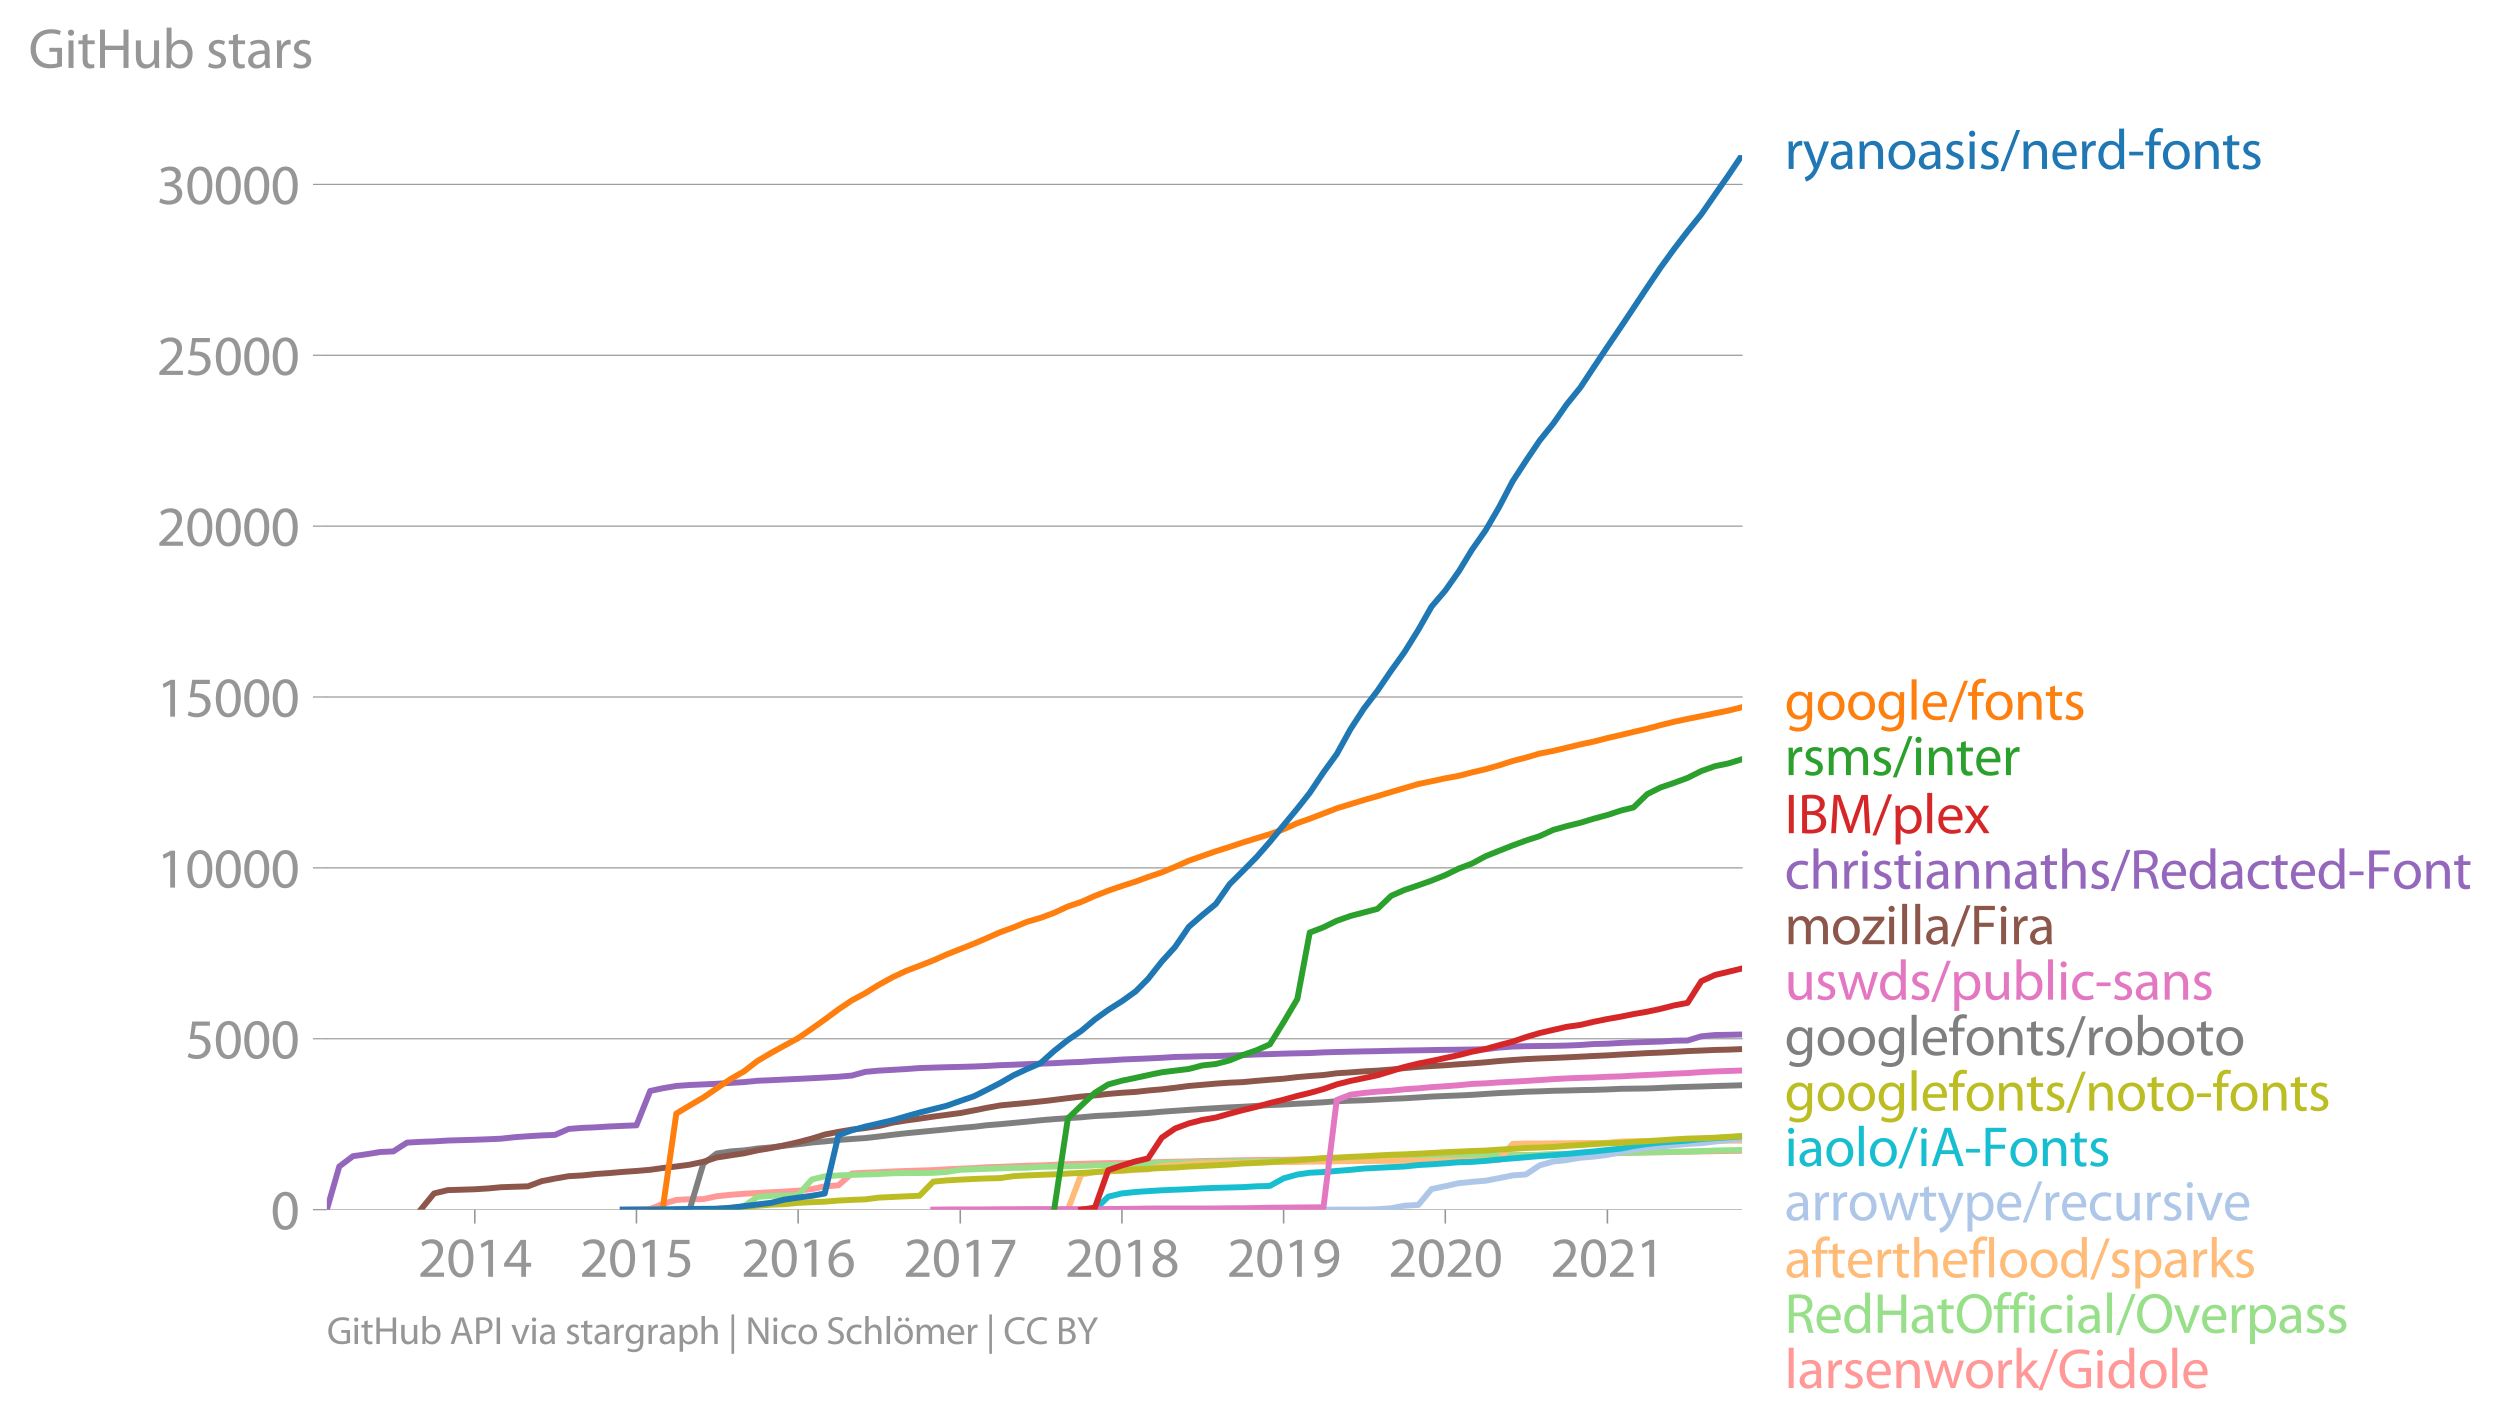 <svg height="480.303" viewBox="0 0 630.856 360.228" width="841.141" xmlns="http://www.w3.org/2000/svg" xmlns:xlink="http://www.w3.org/1999/xlink"><defs><style>*{stroke-linecap:butt;stroke-linejoin:round}</style></defs><g id="figure_1"><path d="M0 360.228h630.856V0H0z" style="fill:none" id="patch_1"/><g id="axes_1"><path d="M82.476 305.244h357.12V39.132H82.476z" style="fill:none" id="patch_2"/><g id="matplotlib.axis_1"><g id="xtick_1"><g id="line2d_1"><defs><path d="M0 0v3.5" id="mb344439ba8" style="stroke:#969696;stroke-width:.4"/></defs><use style="fill:#969696;stroke:#969696;stroke-width:.4" x="119.809" xlink:href="#mb344439ba8" y="305.244"/></g><g style="fill:#969696" transform="matrix(.14 0 0 -.14 105.446 322.184)" id="text_1"><defs><path d="M2944 0v467H1075v13l333 307c877 845 1434 1466 1434 2234 0 595-378 1209-1274 1209-480 0-890-179-1178-422l180-397c192 160 505 352 883 352 621 0 825-390 825-813-6-627-486-1164-1548-2176L288 346V0h2656z" id="MyriadPro-Regular-32" transform="scale(.016)"/><path d="M1677 4230c-845 0-1447-768-1447-2163C243 691 794-70 1606-70c922 0 1447 780 1447 2195 0 1325-499 2105-1376 2105zm-32-435c582 0 845-672 845-1696 0-1062-276-1734-852-1734-512 0-844 614-844 1696 0 1133 358 1734 851 1734z" id="MyriadPro-Regular-30" transform="scale(.016)"/><path d="M1510 0h544v4160h-480l-908-486 108-429 724 390h12V0z" id="MyriadPro-Regular-31" transform="scale(.016)"/><path d="M2560 0v1133h582v441h-582v2586h-608L96 1504v-371h1933V0h531zM666 1574v13l1017 1415c115 192 218 371 346 614h19c-13-218-19-435-19-653V1574H666z" id="MyriadPro-Regular-34" transform="scale(.016)"/></defs><use xlink:href="#MyriadPro-Regular-32"/><use x="51.3" xlink:href="#MyriadPro-Regular-30"/><use x="102.6" xlink:href="#MyriadPro-Regular-31"/><use x="153.9" xlink:href="#MyriadPro-Regular-34"/></g></g><g id="xtick_2"><use style="fill:#969696;stroke:#969696;stroke-width:.4" x="160.607" xlink:href="#mb344439ba8" y="305.244" id="line2d_2"/><g style="fill:#969696" transform="matrix(.14 0 0 -.14 146.244 322.184)" id="text_2"><defs><path d="M2771 4160H781L512 2163c154 19 339 45 576 45 832 0 1190-384 1197-922 0-556-455-902-986-902-377 0-717 128-889 230L269 186C467 58 851-70 1306-70c902 0 1548 608 1548 1420 0 525-268 884-595 1069-256 154-576 224-896 224-153 0-243-13-339-25l160 1068h1587v474z" id="MyriadPro-Regular-35" transform="scale(.016)"/></defs><use xlink:href="#MyriadPro-Regular-32"/><use x="51.3" xlink:href="#MyriadPro-Regular-30"/><use x="102.6" xlink:href="#MyriadPro-Regular-31"/><use x="153.9" xlink:href="#MyriadPro-Regular-35"/></g></g><g id="xtick_3"><use style="fill:#969696;stroke:#969696;stroke-width:.4" x="201.404" xlink:href="#mb344439ba8" y="305.244" id="line2d_3"/><g style="fill:#969696" transform="matrix(.14 0 0 -.14 187.041 322.184)" id="text_3"><defs><path d="M2662 4224c-102 0-243-6-409-32-525-64-986-275-1331-614-410-410-704-1056-704-1876C218 621 800-70 1690-70c864 0 1382 704 1382 1465 0 813-518 1344-1254 1344-461 0-807-217-1005-480h-19c96 685 563 1331 1446 1479 160 25 307 32 422 25v461zM1690 365c-589 0-903 505-916 1190 0 103 26 186 64 250 154 301 468 512 807 512 518 0 857-359 857-954s-326-998-806-998h-6z" id="MyriadPro-Regular-36" transform="scale(.016)"/></defs><use xlink:href="#MyriadPro-Regular-32"/><use x="51.3" xlink:href="#MyriadPro-Regular-30"/><use x="102.6" xlink:href="#MyriadPro-Regular-31"/><use x="153.9" xlink:href="#MyriadPro-Regular-36"/></g></g><g id="xtick_4"><use style="fill:#969696;stroke:#969696;stroke-width:.4" x="242.314" xlink:href="#mb344439ba8" y="305.244" id="line2d_4"/><g style="fill:#969696" transform="matrix(.14 0 0 -.14 227.95 322.184)" id="text_4"><defs><path d="M365 4160v-467h2035v-13L595 0h583l1811 3789v371H365z" id="MyriadPro-Regular-37" transform="scale(.016)"/></defs><use xlink:href="#MyriadPro-Regular-32"/><use x="51.3" xlink:href="#MyriadPro-Regular-30"/><use x="102.6" xlink:href="#MyriadPro-Regular-31"/><use x="153.9" xlink:href="#MyriadPro-Regular-37"/></g></g><g id="xtick_5"><use style="fill:#969696;stroke:#969696;stroke-width:.4" x="283.112" xlink:href="#mb344439ba8" y="305.244" id="line2d_5"/><g style="fill:#969696" transform="matrix(.14 0 0 -.14 268.749 322.184)" id="text_5"><defs><path d="M1062 2170c-512-218-825-589-825-1114C237 448 762-70 1632-70c794 0 1414 486 1414 1209 0 506-320 871-838 1075v20c512 243 685 620 685 972 0 519-403 1024-1210 1024-729 0-1286-448-1286-1107 0-358 198-717 659-934l6-19zm583-1831c-531 0-851 371-832 794 0 397 262 717 749 857 563-160 915-403 915-908 0-423-327-743-832-743zm6 3488c506 0 704-345 704-678 0-378-275-634-633-755-480 128-794 352-794 768 0 358 256 665 723 665z" id="MyriadPro-Regular-38" transform="scale(.016)"/></defs><use xlink:href="#MyriadPro-Regular-32"/><use x="51.3" xlink:href="#MyriadPro-Regular-30"/><use x="102.6" xlink:href="#MyriadPro-Regular-31"/><use x="153.9" xlink:href="#MyriadPro-Regular-38"/></g></g><g id="xtick_6"><use style="fill:#969696;stroke:#969696;stroke-width:.4" x="323.909" xlink:href="#mb344439ba8" y="305.244" id="line2d_6"/><g style="fill:#969696" transform="matrix(.14 0 0 -.14 309.546 322.184)" id="text_6"><defs><path d="M614-64c135-6 314 0 519 32 448 51 889 243 1209 557 410 397 717 1037 717 1952 0 1062-525 1753-1376 1753S262 3539 262 2752c0-710 480-1274 1229-1274 416 0 749 167 979 448h20c-77-492-276-857-551-1107-237-224-544-358-870-403-192-19-333-32-455-19V-64zm1024 3866c589 0 852-544 852-1255 0-89-20-153-52-205-147-249-441-435-819-435-486 0-800 365-800 883 0 589 339 1012 813 1012h6z" id="MyriadPro-Regular-39" transform="scale(.016)"/></defs><use xlink:href="#MyriadPro-Regular-32"/><use x="51.3" xlink:href="#MyriadPro-Regular-30"/><use x="102.6" xlink:href="#MyriadPro-Regular-31"/><use x="153.9" xlink:href="#MyriadPro-Regular-39"/></g></g><g id="xtick_7"><use style="fill:#969696;stroke:#969696;stroke-width:.4" x="364.707" xlink:href="#mb344439ba8" y="305.244" id="line2d_7"/><g style="fill:#969696" transform="matrix(.14 0 0 -.14 350.344 322.184)" id="text_7"><use xlink:href="#MyriadPro-Regular-32"/><use x="51.3" xlink:href="#MyriadPro-Regular-30"/><use x="102.6" xlink:href="#MyriadPro-Regular-32"/><use x="153.9" xlink:href="#MyriadPro-Regular-30"/></g></g><g id="xtick_8"><use style="fill:#969696;stroke:#969696;stroke-width:.4" x="405.617" xlink:href="#mb344439ba8" y="305.244" id="line2d_8"/><g style="fill:#969696" transform="matrix(.14 0 0 -.14 391.254 322.184)" id="text_8"><use xlink:href="#MyriadPro-Regular-32"/><use x="51.3" xlink:href="#MyriadPro-Regular-30"/><use x="102.6" xlink:href="#MyriadPro-Regular-32"/><use x="153.9" xlink:href="#MyriadPro-Regular-31"/></g></g></g><g id="matplotlib.axis_2"><g id="ytick_1"><path clip-path="url(#p6bfe2c0b1d)" d="M82.476 305.244h357.12" style="fill:none;stroke:#969696;stroke-linecap:square;stroke-width:.3" id="line2d_9"/><g id="line2d_10"><defs><path d="M0 0h-3.5" id="m1e2d014866" style="stroke:#969696;stroke-width:.3"/></defs><use style="fill:#969696;stroke:#969696;stroke-width:.3" x="82.476" xlink:href="#m1e2d014866" y="305.244"/></g><use xlink:href="#MyriadPro-Regular-30" style="fill:#969696" transform="matrix(.14 0 0 -.14 68.295 310.214)" id="text_9"/></g><g id="ytick_2"><path clip-path="url(#p6bfe2c0b1d)" d="M82.476 262.124h357.12" style="fill:none;stroke:#969696;stroke-linecap:square;stroke-width:.3" id="line2d_11"/><use style="fill:#969696;stroke:#969696;stroke-width:.3" x="82.476" xlink:href="#m1e2d014866" y="262.124" id="line2d_12"/><g style="fill:#969696" transform="matrix(.14 0 0 -.14 46.75 267.094)" id="text_10"><use xlink:href="#MyriadPro-Regular-35"/><use x="51.3" xlink:href="#MyriadPro-Regular-30"/><use x="102.6" xlink:href="#MyriadPro-Regular-30"/><use x="153.9" xlink:href="#MyriadPro-Regular-30"/></g></g><g id="ytick_3"><path clip-path="url(#p6bfe2c0b1d)" d="M82.476 219.004h357.12" style="fill:none;stroke:#969696;stroke-linecap:square;stroke-width:.3" id="line2d_13"/><use style="fill:#969696;stroke:#969696;stroke-width:.3" x="82.476" xlink:href="#m1e2d014866" y="219.004" id="line2d_14"/><g style="fill:#969696" transform="matrix(.14 0 0 -.14 39.568 223.974)" id="text_11"><use xlink:href="#MyriadPro-Regular-31"/><use x="51.3" xlink:href="#MyriadPro-Regular-30"/><use x="102.6" xlink:href="#MyriadPro-Regular-30"/><use x="153.9" xlink:href="#MyriadPro-Regular-30"/><use x="205.2" xlink:href="#MyriadPro-Regular-30"/></g></g><g id="ytick_4"><path clip-path="url(#p6bfe2c0b1d)" d="M82.476 175.883h357.12" style="fill:none;stroke:#969696;stroke-linecap:square;stroke-width:.3" id="line2d_15"/><use style="fill:#969696;stroke:#969696;stroke-width:.3" x="82.476" xlink:href="#m1e2d014866" y="175.883" id="line2d_16"/><g style="fill:#969696" transform="matrix(.14 0 0 -.14 39.568 180.853)" id="text_12"><use xlink:href="#MyriadPro-Regular-31"/><use x="51.3" xlink:href="#MyriadPro-Regular-35"/><use x="102.6" xlink:href="#MyriadPro-Regular-30"/><use x="153.9" xlink:href="#MyriadPro-Regular-30"/><use x="205.2" xlink:href="#MyriadPro-Regular-30"/></g></g><g id="ytick_5"><path clip-path="url(#p6bfe2c0b1d)" d="M82.476 132.763h357.12" style="fill:none;stroke:#969696;stroke-linecap:square;stroke-width:.3" id="line2d_17"/><use style="fill:#969696;stroke:#969696;stroke-width:.3" x="82.476" xlink:href="#m1e2d014866" y="132.763" id="line2d_18"/><g style="fill:#969696" transform="matrix(.14 0 0 -.14 39.568 137.733)" id="text_13"><use xlink:href="#MyriadPro-Regular-32"/><use x="51.3" xlink:href="#MyriadPro-Regular-30"/><use x="102.6" xlink:href="#MyriadPro-Regular-30"/><use x="153.9" xlink:href="#MyriadPro-Regular-30"/><use x="205.2" xlink:href="#MyriadPro-Regular-30"/></g></g><g id="ytick_6"><path clip-path="url(#p6bfe2c0b1d)" d="M82.476 89.643h357.12" style="fill:none;stroke:#969696;stroke-linecap:square;stroke-width:.3" id="line2d_19"/><use style="fill:#969696;stroke:#969696;stroke-width:.3" x="82.476" xlink:href="#m1e2d014866" y="89.643" id="line2d_20"/><g style="fill:#969696" transform="matrix(.14 0 0 -.14 39.568 94.613)" id="text_14"><use xlink:href="#MyriadPro-Regular-32"/><use x="51.3" xlink:href="#MyriadPro-Regular-35"/><use x="102.6" xlink:href="#MyriadPro-Regular-30"/><use x="153.9" xlink:href="#MyriadPro-Regular-30"/><use x="205.2" xlink:href="#MyriadPro-Regular-30"/></g></g><g id="ytick_7"><path clip-path="url(#p6bfe2c0b1d)" d="M82.476 46.523h357.12" style="fill:none;stroke:#969696;stroke-linecap:square;stroke-width:.3" id="line2d_21"/><use style="fill:#969696;stroke:#969696;stroke-width:.3" x="82.476" xlink:href="#m1e2d014866" y="46.523" id="line2d_22"/><g style="fill:#969696" transform="matrix(.14 0 0 -.14 39.568 51.493)" id="text_15"><defs><path d="M269 211C474 77 883-70 1350-70c999 0 1517 582 1517 1248 0 582-416 966-928 1068v13c512 186 768 551 768 979 0 506-371 992-1190 992-448 0-871-160-1088-320l147-409c179 128 499 275 832 275 518 0 730-294 730-627 0-493-519-704-928-704H896v-423h314c544 0 1068-249 1075-832 6-345-218-806-941-806-390 0-762 160-922 262L269 211z" id="MyriadPro-Regular-33" transform="scale(.016)"/></defs><use xlink:href="#MyriadPro-Regular-33"/><use x="51.3" xlink:href="#MyriadPro-Regular-30"/><use x="102.6" xlink:href="#MyriadPro-Regular-30"/><use x="153.9" xlink:href="#MyriadPro-Regular-30"/><use x="205.2" xlink:href="#MyriadPro-Regular-30"/></g></g><g style="fill:#969696" transform="matrix(.14 0 0 -.14 7.2 17.14)" id="text_16"><defs><path d="M3770 2266H2349v-448h877V531c-128-64-378-115-743-115-1005 0-1664 646-1664 1741 0 1081 685 1734 1735 1734 435 0 723-83 953-185l135 454c-186 90-576 198-1076 198-1446 0-2329-940-2336-2227 0-672 231-1248 602-1606 422-403 960-570 1613-570 582 0 1075 147 1325 237v2074z" id="MyriadPro-Regular-47" transform="scale(.016)"/><path d="M1030 0v3098H467V0h563zM749 4320c-205 0-352-154-352-352 0-192 141-346 339-346 224 0 365 154 358 346 0 198-134 352-345 352z" id="MyriadPro-Regular-69" transform="scale(.016)"/><path d="M595 3667v-569H115v-429h480V979c0-365 58-640 218-806C947 19 1158-70 1421-70c217 0 390 38 499 83l-26 422c-83-25-172-38-326-38-314 0-422 217-422 601v1671h806v429h-806v742l-551-173z" id="MyriadPro-Regular-74" transform="scale(.016)"/><path d="M486 4314V0h557v2022h2087V0h563v4314h-563V2509H1043v1805H486z" id="MyriadPro-Regular-48" transform="scale(.016)"/><path d="M3059 3098h-563V1197c0-103-19-205-51-288-103-250-365-512-743-512-512 0-691 397-691 985v1716H448V1286C448 198 1030-70 1517-70c550 0 877 326 1024 576h13l32-506h499c-19 243-26 525-26 845v2253z" id="MyriadPro-Regular-75" transform="scale(.016)"/><path d="M467 800c0-275-13-589-25-800h486l26 512h19c230-410 589-582 1037-582 691 0 1388 550 1388 1657 7 941-537 1581-1305 1581-499 0-858-224-1056-570h-13v1946H467V800zm557 998c0 90 19 167 32 231 115 429 474 691 858 691 601 0 921-531 921-1152 0-710-352-1190-941-1190-409 0-736 268-844 659-13 64-26 134-26 205v556z" id="MyriadPro-Regular-62" transform="scale(.016)"/><path d="M250 147C467 19 781-70 1120-70c736 0 1158 390 1158 934 0 461-275 730-812 934-404 154-589 269-589 525 0 231 185 423 518 423 288 0 512-103 634-180l141 410c-173 102-448 192-762 192-666 0-1069-410-1069-909 0-371 263-678 819-877 416-153 576-300 576-569 0-256-192-461-601-461-282 0-576 115-743 224L250 147z" id="MyriadPro-Regular-73" transform="scale(.016)"/><path d="M2643 1901c0 621-230 1267-1177 1267-391 0-762-109-1018-275l128-371c218 140 518 230 806 230 634 0 704-461 704-717v-64C890 1978 224 1568 224 819c0-448 320-889 947-889 442 0 775 217 947 460h20l44-390h512c-38 211-51 474-51 742v1159zm-544-858c0-57-13-121-32-179-89-262-345-518-749-518-288 0-531 172-531 537 0 602 698 711 1312 698v-538z" id="MyriadPro-Regular-61" transform="scale(.016)"/><path d="M467 0h557v1651c0 96 13 186 26 263 76 422 358 723 755 723 77 0 134-7 192-19v531c-51 13-96 19-160 19-378 0-717-262-858-678h-25l-20 608H442c19-288 25-602 25-967V0z" id="MyriadPro-Regular-72" transform="scale(.016)"/></defs><use xlink:href="#MyriadPro-Regular-47"/><use x="64.6" xlink:href="#MyriadPro-Regular-69"/><use x="88" xlink:href="#MyriadPro-Regular-74"/><use x="121.1" xlink:href="#MyriadPro-Regular-48"/><use x="186.3" xlink:href="#MyriadPro-Regular-75"/><use x="241.4" xlink:href="#MyriadPro-Regular-62"/><use x="298.3" xlink:href="#MyriadPro-Regular-20"/><use x="319.5" xlink:href="#MyriadPro-Regular-73"/><use x="359.1" xlink:href="#MyriadPro-Regular-74"/><use x="392.2" xlink:href="#MyriadPro-Regular-61"/><use x="440.4" xlink:href="#MyriadPro-Regular-72"/><use x="473.1" xlink:href="#MyriadPro-Regular-73"/></g></g><path clip-path="url(#p6bfe2c0b1d)" d="m157.142 305.244 3.465-.052 3.465-.095 3.13-1.259 3.464-1.052 3.354-.172 3.465-.026 3.353-.725 3.465-.362 3.465-.267 3.353-.199 3.465-.18 3.353-.165 3.465-.232 3.465-.406 3.242-.681 3.465-.267 3.353-2.976 3.465-.207 3.353-.12 3.465-.19 3.465-.12 3.354-.113 3.465-.103 3.353-.207 3.465-.164 3.465-.147 3.13-.207 3.465-.112 3.353-.138 3.465-.138 3.353-.086 3.465-.138 3.465-.173 3.353-.095 3.465-.094 3.354-.07 3.465-.025 3.465-.06 3.13-.061 3.464-.13 3.354-.086 3.465-.06 3.353-.112 3.465-.052 3.465-.077 3.353-.07 3.465-.034 3.353-.043 3.465-.026 3.466-.078 3.13-.068 3.464-.078 3.353-.052 3.465-.086 3.354-.035 3.465-.008 3.465-.078 3.353-.06 3.465-.173 3.353-.112 3.465-.017 3.465-.035 3.242-.025 3.465-.044 3.353-.12 3.465-.104 3.353-.043 3.465-.052 3.465-.138 3.353-.034 3.466-.043 3.353-.052 3.465-.086 3.465-.07 3.13-.085 3.464-.095 3.354-.026 3.465-.086 3.353-.06 3.465-.07 3.465-.069 3.353-.043 3.465-.052" style="fill:none;stroke:#ff9896;stroke-linecap:square;stroke-width:1.5" id="line2d_23"/><path clip-path="url(#p6bfe2c0b1d)" d="m167.201 305.244 3.465-.043 3.354-.009h3.465l3.353-.008h3.465l3.465-.863 3.353-2.285 3.465-.276 3.353-.086 3.465-.13 3.465-3.915 3.242-.785 3.465-.233 3.353-.13 3.465-.111 3.353-.104 3.465-.198 3.465-.052 3.354-.017 3.465-.035 3.353-.232 3.465-.535 3.465-.13 3.13-.12 3.465-.112 3.353-.13 3.465-.034 3.353-.224 3.465-.07 3.465-.068 3.353-.078 3.465-.147 3.354-.112 3.465-.095 3.465-.086 3.13-.069 3.464-.31 3.354-.043 3.465-.06 3.353-.087 3.465-.078 3.465-.051 3.353-.07 3.465-.034 3.353-.069 3.465-.034 3.466-.06 3.13-.061 3.464-.095 3.353-.095 3.465-.138 3.354-.06 3.465-.078 3.465-.095 3.353-.06 3.465-.103 3.353-.06 3.465-.087 3.465-.095 3.242-.095 3.465-.077 3.353-.026 3.465-.052 3.353-.035 3.465-.077 3.465-.198 3.353-.035 3.466-.069 3.353-.095 3.465-.034 3.465-.078 3.13-.086 3.464-.052 3.354-.086 3.465-.086 3.353-.035 3.465-.12 3.465-.139 3.353-.077 3.465-.07" style="fill:none;stroke:#98df8a;stroke-linecap:square;stroke-width:1.5" id="line2d_24"/><path clip-path="url(#p6bfe2c0b1d)" d="m269.475 305.244 3.353-8.891 3.465-.587 3.354-.198 3.465-.078 3.465-.276 3.13-.13 3.464-.853 3.354-.181 3.465-.31 3.353-.156 3.465-.034 3.465-.07 3.353-.068 3.465-.155 3.353-.01 3.465-.034 3.466-.008 3.13-.078 3.464-.017 3.353-.07 3.465-.042 3.354-.017 3.465-.026 3.465-.018 3.353-.043 3.465-.008 3.353-.035 3.465-.052h3.465l3.242-.008 3.465-.017 3.353-.018 3.465-4.105 3.353-.095h3.465l3.465-.043 3.353-.034 3.466-.043 3.353-.026 3.465-.026 3.465-.328 3.13-.051 3.464-.06h3.354l3.465-.018 3.353-.017 3.465-.009 3.465-.026 3.353-.026 3.465-.008" style="fill:none;stroke:#ffbb78;stroke-linecap:square;stroke-width:1.5" id="line2d_25"/><g style="fill:#1f77b4" transform="matrix(.14 0 0 -.14 450.31 42.632)" id="text_17"><defs><path d="M58 3098 1203 243c26-70 39-115 39-147s-20-77-45-134c-128-288-320-506-474-628-166-140-352-230-493-275l141-473c141 25 416 121 691 364 384 333 660 877 1063 1940l845 2208h-596l-614-1818c-77-224-141-461-198-646h-13c-51 185-128 428-199 633L672 3098H58z" id="MyriadPro-Regular-79" transform="scale(.016)"/><path d="M467 0h563v1862c0 96 13 192 39 263 96 313 384 576 755 576 531 0 717-416 717-915V0h563v1850c0 1062-666 1318-1094 1318-512 0-871-288-1024-582h-13l-32 512H442c19-256 25-519 25-839V0z" id="MyriadPro-Regular-6e" transform="scale(.016)"/><path d="M1779 3168c-857 0-1536-608-1536-1645C243 544 890-70 1728-70c749 0 1542 499 1542 1644 0 948-601 1594-1491 1594zm-13-422c666 0 928-666 928-1191 0-697-403-1203-940-1203-551 0-941 512-941 1190 0 589 288 1204 953 1204z" id="MyriadPro-Regular-6f" transform="scale(.016)"/><path d="m422-256 1792 4640h-435L-6-256h428z" id="MyriadPro-Regular-2f" transform="scale(.016)"/><path d="M2957 1446c6 58 19 148 19 263 0 569-269 1459-1280 1459-902 0-1453-736-1453-1670C243 563 813-70 1766-70c493 0 832 108 1031 198l-96 403c-211-89-455-160-858-160-563 0-1049 314-1062 1075h2176zM787 1850c45 390 295 915 864 915 634 0 787-557 781-915H787z" id="MyriadPro-Regular-65" transform="scale(.016)"/><path d="M2579 4544V2694h-13c-140 250-460 474-934 474-755 0-1395-634-1389-1664C243 563 819-70 1568-70c506 0 883 262 1056 608h13l25-538h506c-19 211-26 525-26 800v3744h-563zm0-3245c0-89-6-166-25-243-103-422-448-672-826-672-608 0-915 518-915 1146 0 684 345 1196 928 1196 422 0 729-294 813-652 19-71 25-167 25-237v-538z" id="MyriadPro-Regular-64" transform="scale(.016)"/><path d="M192 1939v-416h1581v416H192z" id="MyriadPro-Regular-2d" transform="scale(.016)"/><path d="M1082 0v2669h748v429h-748v166c0 474 121 896 601 896 160 0 275-32 359-70l76 435c-108 45-281 89-480 89-262 0-544-83-755-288-262-249-358-646-358-1081v-147H90v-429h435V0h557z" id="MyriadPro-Regular-66" transform="scale(.016)"/></defs><use xlink:href="#MyriadPro-Regular-72"/><use x="32.7" xlink:href="#MyriadPro-Regular-79"/><use x="79.8" xlink:href="#MyriadPro-Regular-61"/><use x="128" xlink:href="#MyriadPro-Regular-6e"/><use x="183.5" xlink:href="#MyriadPro-Regular-6f"/><use x="238.4" xlink:href="#MyriadPro-Regular-61"/><use x="286.6" xlink:href="#MyriadPro-Regular-73"/><use x="326.2" xlink:href="#MyriadPro-Regular-69"/><use x="349.6" xlink:href="#MyriadPro-Regular-73"/><use x="389.2" xlink:href="#MyriadPro-Regular-2f"/><use x="423.5" xlink:href="#MyriadPro-Regular-6e"/><use x="479" xlink:href="#MyriadPro-Regular-65"/><use x="529.1" xlink:href="#MyriadPro-Regular-72"/><use x="561.8" xlink:href="#MyriadPro-Regular-64"/><use x="618.2" xlink:href="#MyriadPro-Regular-2d"/><use x="648.9" xlink:href="#MyriadPro-Regular-66"/><use x="678.1" xlink:href="#MyriadPro-Regular-6f"/><use x="733" xlink:href="#MyriadPro-Regular-6e"/><use x="788.5" xlink:href="#MyriadPro-Regular-74"/><use x="821.6" xlink:href="#MyriadPro-Regular-73"/></g><g style="fill:#ff7f0e" transform="matrix(.14 0 0 -.14 450.31 181.6)" id="text_18"><defs><path d="M3110 2246c0 378 13 628 26 852h-493l-25-468h-13c-135 256-429 538-967 538-710 0-1395-595-1395-1645C243 666 794 13 1562 13c480 0 812 230 985 518h13V186c0-781-422-1082-998-1082-384 0-704 115-909 243l-141-429c250-166 659-256 1030-256 391 0 826 90 1127 372 301 268 441 704 441 1414v1798zm-556-928c0-96-13-204-45-300-122-359-435-576-781-576-608 0-915 505-915 1113 0 717 384 1171 921 1171 410 0 685-268 788-595 25-77 32-160 32-256v-557z" id="MyriadPro-Regular-67" transform="scale(.016)"/><path d="M467 0h563v4544H467V0z" id="MyriadPro-Regular-6c" transform="scale(.016)"/></defs><use xlink:href="#MyriadPro-Regular-67"/><use x="55.9" xlink:href="#MyriadPro-Regular-6f"/><use x="110.8" xlink:href="#MyriadPro-Regular-6f"/><use x="165.7" xlink:href="#MyriadPro-Regular-67"/><use x="221.6" xlink:href="#MyriadPro-Regular-6c"/><use x="245.2" xlink:href="#MyriadPro-Regular-65"/><use x="295.3" xlink:href="#MyriadPro-Regular-2f"/><use x="329.6" xlink:href="#MyriadPro-Regular-66"/><use x="358.8" xlink:href="#MyriadPro-Regular-6f"/><use x="413.7" xlink:href="#MyriadPro-Regular-6e"/><use x="469.2" xlink:href="#MyriadPro-Regular-74"/><use x="502.3" xlink:href="#MyriadPro-Regular-73"/></g><g style="fill:#2ca02c" transform="matrix(.14 0 0 -.14 450.31 195.6)" id="text_19"><defs><path d="M467 0h551v1869c0 96 12 192 44 275 90 282 346 563 698 563 429 0 646-358 646-851V0h551v1914c0 102 19 204 45 281 96 275 345 512 665 512 455 0 672-358 672-953V0h551v1824c0 1075-608 1344-1018 1344-294 0-499-77-685-218-128-96-249-230-345-403h-13c-135 365-455 621-877 621-512 0-800-275-973-570h-19l-26 500H442c19-256 25-519 25-839V0z" id="MyriadPro-Regular-6d" transform="scale(.016)"/></defs><use xlink:href="#MyriadPro-Regular-72"/><use x="32.7" xlink:href="#MyriadPro-Regular-73"/><use x="72.3" xlink:href="#MyriadPro-Regular-6d"/><use x="155.7" xlink:href="#MyriadPro-Regular-73"/><use x="195.3" xlink:href="#MyriadPro-Regular-2f"/><use x="229.6" xlink:href="#MyriadPro-Regular-69"/><use x="253" xlink:href="#MyriadPro-Regular-6e"/><use x="308.5" xlink:href="#MyriadPro-Regular-74"/><use x="341.6" xlink:href="#MyriadPro-Regular-65"/><use x="391.7" xlink:href="#MyriadPro-Regular-72"/></g><g style="fill:#d62728" transform="matrix(.14 0 0 -.14 450.31 210.256)" id="text_20"><defs><path d="M486 4314V0h557v4314H486z" id="MyriadPro-Regular-49" transform="scale(.016)"/><path d="M486 13c186-26 480-51 864-51 704 0 1191 128 1492 403 217 211 364 493 364 864 0 640-480 979-889 1081v13c454 167 729 531 729 947 0 340-134 596-358 762-269 218-627 314-1184 314-390 0-774-39-1018-90V13zm557 3865c90 20 237 39 493 39 563 0 947-199 947-704 0-416-345-723-934-723h-506v1388zm0-1811h461c608 0 1114-243 1114-832 0-627-532-838-1108-838-198 0-358 6-467 25v1645z" id="MyriadPro-Regular-42" transform="scale(.016)"/><path d="M4230 0h544l-268 4314h-711l-768-2087c-192-544-345-1017-454-1453h-19c-109 448-256 922-436 1453l-736 2087H672L371 0h531l116 1850c38 646 70 1369 83 1907h13c121-512 294-1069 499-1677L2310 26h423l761 2092c218 589 397 1133 544 1639h20c-7-538 32-1261 64-1863L4230 0z" id="MyriadPro-Regular-4d" transform="scale(.016)"/><path d="M467-1267h557V416h13c185-307 544-486 953-486 730 0 1408 550 1408 1664 0 940-563 1574-1312 1574-505 0-870-224-1100-602h-13l-26 532H442c12-295 25-615 25-1012v-3353zm557 3059c0 77 19 160 38 230 109 423 468 698 852 698 595 0 921-531 921-1152 0-710-345-1197-941-1197-403 0-742 269-844 659-13 71-26 148-26 231v531z" id="MyriadPro-Regular-70" transform="scale(.016)"/><path d="m102 3098 1050-1517L51 0h621l448 698c115 185 224 345 326 537h13c109-185 211-358 333-537L2246 0h640L1798 1600l1056 1498h-608l-435-660c-102-166-205-326-307-512h-19c-103 173-199 333-314 506l-441 666H102z" id="MyriadPro-Regular-78" transform="scale(.016)"/></defs><use xlink:href="#MyriadPro-Regular-49"/><use x="23.9" xlink:href="#MyriadPro-Regular-42"/><use x="78.1" xlink:href="#MyriadPro-Regular-4d"/><use x="158.5" xlink:href="#MyriadPro-Regular-2f"/><use x="192.8" xlink:href="#MyriadPro-Regular-70"/><use x="249.7" xlink:href="#MyriadPro-Regular-6c"/><use x="273.3" xlink:href="#MyriadPro-Regular-65"/><use x="323.4" xlink:href="#MyriadPro-Regular-78"/></g><g style="fill:#9467bd" transform="matrix(.14 0 0 -.14 450.31 224.256)" id="text_21"><defs><path d="M2579 538c-160-71-371-154-691-154-614 0-1075 442-1075 1158 0 647 384 1172 1094 1172 307 0 519-71 653-148l128 436c-154 76-448 160-781 160-1011 0-1664-692-1664-1645C243 570 851-70 1786-70c416 0 742 108 889 185l-96 423z" id="MyriadPro-Regular-63" transform="scale(.016)"/><path d="M467 0h563v1869c0 109 7 192 39 269 102 307 390 563 755 563 531 0 717-423 717-922V0h563v1843c0 1069-666 1325-1082 1325-211 0-409-64-576-160-172-96-313-237-403-397h-13v1933H467V0z" id="MyriadPro-Regular-68" transform="scale(.016)"/><path d="M486 0h557v1869h525c506-19 736-243 864-839 122-537 218-902 288-1030h576c-90 166-192 582-333 1184-102 448-301 755-633 870v20c454 153 812 531 812 1100 0 333-121 628-339 820-269 243-653 352-1248 352-384 0-787-32-1069-90V0zm557 3866c90 25 282 51 551 51 588-7 992-250 992-807 0-492-378-819-973-819h-570v1575z" id="MyriadPro-Regular-52" transform="scale(.016)"/><path d="M486 0h557v1952h1632v461H1043v1433h1767v468H486V0z" id="MyriadPro-Regular-46" transform="scale(.016)"/></defs><use xlink:href="#MyriadPro-Regular-63"/><use x="44.8" xlink:href="#MyriadPro-Regular-68"/><use x="100.3" xlink:href="#MyriadPro-Regular-72"/><use x="133" xlink:href="#MyriadPro-Regular-69"/><use x="156.4" xlink:href="#MyriadPro-Regular-73"/><use x="196" xlink:href="#MyriadPro-Regular-74"/><use x="229.1" xlink:href="#MyriadPro-Regular-69"/><use x="252.5" xlink:href="#MyriadPro-Regular-61"/><use x="300.7" xlink:href="#MyriadPro-Regular-6e"/><use x="356.2" xlink:href="#MyriadPro-Regular-6e"/><use x="411.7" xlink:href="#MyriadPro-Regular-61"/><use x="459.9" xlink:href="#MyriadPro-Regular-74"/><use x="493" xlink:href="#MyriadPro-Regular-68"/><use x="548.5" xlink:href="#MyriadPro-Regular-73"/><use x="588.1" xlink:href="#MyriadPro-Regular-2f"/><use x="622.4" xlink:href="#MyriadPro-Regular-52"/><use x="676.2" xlink:href="#MyriadPro-Regular-65"/><use x="726.3" xlink:href="#MyriadPro-Regular-64"/><use x="782.7" xlink:href="#MyriadPro-Regular-61"/><use x="830.9" xlink:href="#MyriadPro-Regular-63"/><use x="875.7" xlink:href="#MyriadPro-Regular-74"/><use x="908.8" xlink:href="#MyriadPro-Regular-65"/><use x="958.9" xlink:href="#MyriadPro-Regular-64"/><use x="1015.3" xlink:href="#MyriadPro-Regular-2d"/><use x="1046" xlink:href="#MyriadPro-Regular-46"/><use x="1094.7" xlink:href="#MyriadPro-Regular-6f"/><use x="1149.6" xlink:href="#MyriadPro-Regular-6e"/><use x="1205.1" xlink:href="#MyriadPro-Regular-74"/></g><g style="fill:#8c564b" transform="matrix(.14 0 0 -.14 450.31 238.256)" id="text_22"><defs><path d="M115 0h2515v448H819v13c141 160 269 313 397 486l1382 1799 7 352H243v-455h1677v-13c-141-166-269-313-403-480L115 326V0z" id="MyriadPro-Regular-7a" transform="scale(.016)"/></defs><use xlink:href="#MyriadPro-Regular-6d"/><use x="83.4" xlink:href="#MyriadPro-Regular-6f"/><use x="138.3" xlink:href="#MyriadPro-Regular-7a"/><use x="181.1" xlink:href="#MyriadPro-Regular-69"/><use x="204.5" xlink:href="#MyriadPro-Regular-6c"/><use x="228.1" xlink:href="#MyriadPro-Regular-6c"/><use x="251.7" xlink:href="#MyriadPro-Regular-61"/><use x="299.9" xlink:href="#MyriadPro-Regular-2f"/><use x="334.2" xlink:href="#MyriadPro-Regular-46"/><use x="382.9" xlink:href="#MyriadPro-Regular-69"/><use x="406.3" xlink:href="#MyriadPro-Regular-72"/><use x="439" xlink:href="#MyriadPro-Regular-61"/></g><g style="fill:#e377c2" transform="matrix(.14 0 0 -.14 450.31 252.256)" id="text_23"><defs><path d="M115 3098 1050 0h512l499 1472c109 333 205 653 281 1024h13c77-365 167-672 275-1018L3104 0h512l998 3098h-556l-442-1556c-102-364-186-691-237-1004h-19c-70 313-160 640-275 1011l-480 1549h-474l-505-1575c-103-339-205-672-276-985h-19c-57 320-141 640-230 985L691 3098H115z" id="MyriadPro-Regular-77" transform="scale(.016)"/></defs><use xlink:href="#MyriadPro-Regular-75"/><use x="55.1" xlink:href="#MyriadPro-Regular-73"/><use x="94.7" xlink:href="#MyriadPro-Regular-77"/><use x="168.3" xlink:href="#MyriadPro-Regular-64"/><use x="224.7" xlink:href="#MyriadPro-Regular-73"/><use x="264.3" xlink:href="#MyriadPro-Regular-2f"/><use x="298.6" xlink:href="#MyriadPro-Regular-70"/><use x="355.5" xlink:href="#MyriadPro-Regular-75"/><use x="410.6" xlink:href="#MyriadPro-Regular-62"/><use x="467.5" xlink:href="#MyriadPro-Regular-6c"/><use x="491.1" xlink:href="#MyriadPro-Regular-69"/><use x="514.5" xlink:href="#MyriadPro-Regular-63"/><use x="559.3" xlink:href="#MyriadPro-Regular-2d"/><use x="590" xlink:href="#MyriadPro-Regular-73"/><use x="629.6" xlink:href="#MyriadPro-Regular-61"/><use x="677.8" xlink:href="#MyriadPro-Regular-6e"/><use x="733.3" xlink:href="#MyriadPro-Regular-73"/></g><g style="fill:#7f7f7f" transform="matrix(.14 0 0 -.14 450.31 266.255)" id="text_24"><use xlink:href="#MyriadPro-Regular-67"/><use x="55.9" xlink:href="#MyriadPro-Regular-6f"/><use x="110.8" xlink:href="#MyriadPro-Regular-6f"/><use x="165.7" xlink:href="#MyriadPro-Regular-67"/><use x="221.6" xlink:href="#MyriadPro-Regular-6c"/><use x="245.2" xlink:href="#MyriadPro-Regular-65"/><use x="295.3" xlink:href="#MyriadPro-Regular-66"/><use x="324.5" xlink:href="#MyriadPro-Regular-6f"/><use x="379.4" xlink:href="#MyriadPro-Regular-6e"/><use x="434.9" xlink:href="#MyriadPro-Regular-74"/><use x="468" xlink:href="#MyriadPro-Regular-73"/><use x="507.6" xlink:href="#MyriadPro-Regular-2f"/><use x="541.9" xlink:href="#MyriadPro-Regular-72"/><use x="574.6" xlink:href="#MyriadPro-Regular-6f"/><use x="629.5" xlink:href="#MyriadPro-Regular-62"/><use x="686.4" xlink:href="#MyriadPro-Regular-6f"/><use x="741.3" xlink:href="#MyriadPro-Regular-74"/><use x="774.4" xlink:href="#MyriadPro-Regular-6f"/></g><g style="fill:#bcbd22" transform="matrix(.14 0 0 -.14 450.31 280.255)" id="text_25"><use xlink:href="#MyriadPro-Regular-67"/><use x="55.9" xlink:href="#MyriadPro-Regular-6f"/><use x="110.8" xlink:href="#MyriadPro-Regular-6f"/><use x="165.7" xlink:href="#MyriadPro-Regular-67"/><use x="221.6" xlink:href="#MyriadPro-Regular-6c"/><use x="245.2" xlink:href="#MyriadPro-Regular-65"/><use x="295.3" xlink:href="#MyriadPro-Regular-66"/><use x="324.5" xlink:href="#MyriadPro-Regular-6f"/><use x="379.4" xlink:href="#MyriadPro-Regular-6e"/><use x="434.9" xlink:href="#MyriadPro-Regular-74"/><use x="468" xlink:href="#MyriadPro-Regular-73"/><use x="507.6" xlink:href="#MyriadPro-Regular-2f"/><use x="541.9" xlink:href="#MyriadPro-Regular-6e"/><use x="597.4" xlink:href="#MyriadPro-Regular-6f"/><use x="652.3" xlink:href="#MyriadPro-Regular-74"/><use x="685.4" xlink:href="#MyriadPro-Regular-6f"/><use x="740.3" xlink:href="#MyriadPro-Regular-2d"/><use x="771" xlink:href="#MyriadPro-Regular-66"/><use x="800.2" xlink:href="#MyriadPro-Regular-6f"/><use x="855.1" xlink:href="#MyriadPro-Regular-6e"/><use x="910.6" xlink:href="#MyriadPro-Regular-74"/><use x="943.7" xlink:href="#MyriadPro-Regular-73"/></g><g style="fill:#17becf" transform="matrix(.14 0 0 -.14 450.31 294.256)" id="text_26"><defs><path d="M2714 1357 3174 0h596L2298 4314h-672L160 0h576l448 1357h1530zm-1415 435 423 1248c83 262 153 525 217 781h13c64-250 128-506 224-787l422-1242H1299z" id="MyriadPro-Regular-41" transform="scale(.016)"/></defs><use xlink:href="#MyriadPro-Regular-69"/><use x="23.4" xlink:href="#MyriadPro-Regular-61"/><use x="71.6" xlink:href="#MyriadPro-Regular-6f"/><use x="126.5" xlink:href="#MyriadPro-Regular-6c"/><use x="150.1" xlink:href="#MyriadPro-Regular-6f"/><use x="205" xlink:href="#MyriadPro-Regular-2f"/><use x="239.3" xlink:href="#MyriadPro-Regular-69"/><use x="262.7" xlink:href="#MyriadPro-Regular-41"/><use x="323.9" xlink:href="#MyriadPro-Regular-2d"/><use x="354.6" xlink:href="#MyriadPro-Regular-46"/><use x="403.3" xlink:href="#MyriadPro-Regular-6f"/><use x="458.2" xlink:href="#MyriadPro-Regular-6e"/><use x="513.7" xlink:href="#MyriadPro-Regular-74"/><use x="546.8" xlink:href="#MyriadPro-Regular-73"/></g><g style="fill:#aec7e8" transform="matrix(.14 0 0 -.14 450.31 307.934)" id="text_27"><defs><path d="M83 3098 1261 0h537l1216 3098h-588l-602-1741c-102-282-192-538-262-794h-20c-64 256-147 512-249 794L685 3098H83z" id="MyriadPro-Regular-76" transform="scale(.016)"/></defs><use xlink:href="#MyriadPro-Regular-61"/><use x="48.2" xlink:href="#MyriadPro-Regular-72"/><use x="80.9" xlink:href="#MyriadPro-Regular-72"/><use x="113.6" xlink:href="#MyriadPro-Regular-6f"/><use x="168.5" xlink:href="#MyriadPro-Regular-77"/><use x="242.1" xlink:href="#MyriadPro-Regular-74"/><use x="275.2" xlink:href="#MyriadPro-Regular-79"/><use x="322.3" xlink:href="#MyriadPro-Regular-70"/><use x="379.2" xlink:href="#MyriadPro-Regular-65"/><use x="429.3" xlink:href="#MyriadPro-Regular-2f"/><use x="463.6" xlink:href="#MyriadPro-Regular-72"/><use x="496.3" xlink:href="#MyriadPro-Regular-65"/><use x="546.4" xlink:href="#MyriadPro-Regular-63"/><use x="591.2" xlink:href="#MyriadPro-Regular-75"/><use x="646.3" xlink:href="#MyriadPro-Regular-72"/><use x="679" xlink:href="#MyriadPro-Regular-73"/><use x="718.6" xlink:href="#MyriadPro-Regular-69"/><use x="742" xlink:href="#MyriadPro-Regular-76"/><use x="790.1" xlink:href="#MyriadPro-Regular-65"/></g><g style="fill:#ffbb78" transform="matrix(.14 0 0 -.14 450.31 322.333)" id="text_28"><defs><path d="M1024 4544H467V0h557v1165l288 320L2381 0h685L1702 1824l1197 1274h-678l-909-1069c-90-109-198-243-275-352h-13v2867z" id="MyriadPro-Regular-6b" transform="scale(.016)"/></defs><use xlink:href="#MyriadPro-Regular-61"/><use x="48.2" xlink:href="#MyriadPro-Regular-66"/><use x="77.4" xlink:href="#MyriadPro-Regular-74"/><use x="110.5" xlink:href="#MyriadPro-Regular-65"/><use x="160.6" xlink:href="#MyriadPro-Regular-72"/><use x="193.3" xlink:href="#MyriadPro-Regular-74"/><use x="226.4" xlink:href="#MyriadPro-Regular-68"/><use x="281.9" xlink:href="#MyriadPro-Regular-65"/><use x="332" xlink:href="#MyriadPro-Regular-66"/><use x="361.2" xlink:href="#MyriadPro-Regular-6c"/><use x="384.8" xlink:href="#MyriadPro-Regular-6f"/><use x="439.7" xlink:href="#MyriadPro-Regular-6f"/><use x="494.6" xlink:href="#MyriadPro-Regular-64"/><use x="551" xlink:href="#MyriadPro-Regular-2f"/><use x="585.3" xlink:href="#MyriadPro-Regular-73"/><use x="624.9" xlink:href="#MyriadPro-Regular-70"/><use x="681.8" xlink:href="#MyriadPro-Regular-61"/><use x="730" xlink:href="#MyriadPro-Regular-72"/><use x="762.7" xlink:href="#MyriadPro-Regular-6b"/><use x="809.6" xlink:href="#MyriadPro-Regular-73"/></g><g style="fill:#98df8a" transform="matrix(.14 0 0 -.14 450.31 336.333)" id="text_29"><defs><path d="M2234 4384c-1152 0-2004-896-2004-2266C230 813 1030-70 2170-70c1100 0 2003 787 2003 2272 0 1280-762 2182-1939 2182zm-26-454c928 0 1376-896 1376-1754 0-979-499-1792-1382-1792-877 0-1376 826-1376 1747 0 947 460 1799 1382 1799z" id="MyriadPro-Regular-4f" transform="scale(.016)"/></defs><use xlink:href="#MyriadPro-Regular-52"/><use x="53.8" xlink:href="#MyriadPro-Regular-65"/><use x="103.9" xlink:href="#MyriadPro-Regular-64"/><use x="160.3" xlink:href="#MyriadPro-Regular-48"/><use x="225.5" xlink:href="#MyriadPro-Regular-61"/><use x="273.7" xlink:href="#MyriadPro-Regular-74"/><use x="306.8" xlink:href="#MyriadPro-Regular-4f"/><use x="375.7" xlink:href="#MyriadPro-Regular-66"/><use x="404.9" xlink:href="#MyriadPro-Regular-66"/><use x="434.1" xlink:href="#MyriadPro-Regular-69"/><use x="457.5" xlink:href="#MyriadPro-Regular-63"/><use x="502.3" xlink:href="#MyriadPro-Regular-69"/><use x="525.7" xlink:href="#MyriadPro-Regular-61"/><use x="573.9" xlink:href="#MyriadPro-Regular-6c"/><use x="597.5" xlink:href="#MyriadPro-Regular-2f"/><use x="631.8" xlink:href="#MyriadPro-Regular-4f"/><use x="700.7" xlink:href="#MyriadPro-Regular-76"/><use x="748.8" xlink:href="#MyriadPro-Regular-65"/><use x="798.9" xlink:href="#MyriadPro-Regular-72"/><use x="831.6" xlink:href="#MyriadPro-Regular-70"/><use x="888.5" xlink:href="#MyriadPro-Regular-61"/><use x="936.7" xlink:href="#MyriadPro-Regular-73"/><use x="976.3" xlink:href="#MyriadPro-Regular-73"/></g><g style="fill:#ff9896" transform="matrix(.14 0 0 -.14 450.31 350.256)" id="text_30"><use xlink:href="#MyriadPro-Regular-6c"/><use x="23.6" xlink:href="#MyriadPro-Regular-61"/><use x="71.8" xlink:href="#MyriadPro-Regular-72"/><use x="104.5" xlink:href="#MyriadPro-Regular-73"/><use x="144.1" xlink:href="#MyriadPro-Regular-65"/><use x="194.2" xlink:href="#MyriadPro-Regular-6e"/><use x="249.7" xlink:href="#MyriadPro-Regular-77"/><use x="323.3" xlink:href="#MyriadPro-Regular-6f"/><use x="378.2" xlink:href="#MyriadPro-Regular-72"/><use x="410.9" xlink:href="#MyriadPro-Regular-6b"/><use x="457.8" xlink:href="#MyriadPro-Regular-2f"/><use x="492.1" xlink:href="#MyriadPro-Regular-47"/><use x="556.7" xlink:href="#MyriadPro-Regular-69"/><use x="580.1" xlink:href="#MyriadPro-Regular-64"/><use x="636.5" xlink:href="#MyriadPro-Regular-6f"/><use x="691.4" xlink:href="#MyriadPro-Regular-6c"/><use x="715" xlink:href="#MyriadPro-Regular-65"/></g><g style="fill:#969696" transform="matrix(.097 0 0 -.097 82.476 339.142)" id="text_31"><defs><path d="M486 0h557v1728c128-32 282-38 448-38 544 0 1024 160 1319 473 217 224 332 531 332 922 0 384-140 697-377 902-256 231-659 359-1210 359-448 0-800-39-1069-84V0zm557 3859c96 26 282 45 525 45 614 0 1018-275 1018-845 0-595-410-921-1082-921-186 0-339 12-461 44v1677z" id="MyriadPro-Regular-50" transform="scale(.016)"/><path d="M550 4800v-6400h429v6400H550z" id="MyriadPro-Regular-7c" transform="scale(.016)"/><path d="M1011 0v1843c0 717-13 1235-45 1779l20 7c217-467 505-960 806-1440L3162 0h563v4314h-525V2509c0-672 13-1197 64-1773l-13-6c-205 441-454 896-774 1401L1094 4314H486V0h525z" id="MyriadPro-Regular-4e" transform="scale(.016)"/><path d="M269 211C499 58 954-70 1370-70c1017 0 1510 582 1510 1248 0 633-371 985-1101 1267-595 230-857 429-857 832 0 294 224 646 812 646 391 0 679-128 820-205l153 455c-192 109-512 211-953 211-839 0-1396-499-1396-1171 0-608 436-973 1140-1223 582-224 812-454 812-857 0-435-332-736-902-736-384 0-749 128-998 281L269 211z" id="MyriadPro-Regular-53" transform="scale(.016)"/><path d="M1165 3648c185 0 313 154 313 326 0 186-134 327-313 327s-327-147-327-327c0-172 135-326 320-326h7zm1184 0c185 0 313 154 313 326 0 186-134 327-313 327s-320-147-320-327c0-172 128-326 313-326h7zm-570-480c-857 0-1536-608-1536-1645C243 544 890-70 1728-70c749 0 1542 499 1542 1644 0 948-601 1594-1491 1594zm-13-422c666 0 928-666 928-1191 0-697-403-1203-940-1203-551 0-941 512-941 1190 0 589 288 1204 953 1204z" id="MyriadPro-Regular-f6" transform="scale(.016)"/><path d="M3386 582c-224-108-570-179-909-179-1050 0-1658 679-1658 1735 0 1132 672 1779 1683 1779 359 0 660-77 871-179l134 454c-147 77-486 192-1024 192-1337 0-2253-915-2253-2266C230 704 1146-70 2362-70c524 0 934 108 1139 211l-115 441z" id="MyriadPro-Regular-43" transform="scale(.016)"/><path d="M2010 0v1837l1446 2477h-634l-620-1191c-167-326-314-608-436-889h-12c-135 300-263 563-429 889L717 4314H83l1363-2484V0h564z" id="MyriadPro-Regular-59" transform="scale(.016)"/></defs><use xlink:href="#MyriadPro-Regular-47"/><use x="64.6" xlink:href="#MyriadPro-Regular-69"/><use x="88" xlink:href="#MyriadPro-Regular-74"/><use x="121.1" xlink:href="#MyriadPro-Regular-48"/><use x="186.3" xlink:href="#MyriadPro-Regular-75"/><use x="241.4" xlink:href="#MyriadPro-Regular-62"/><use x="298.3" xlink:href="#MyriadPro-Regular-20"/><use x="319.5" xlink:href="#MyriadPro-Regular-41"/><use x="380.7" xlink:href="#MyriadPro-Regular-50"/><use x="433.9" xlink:href="#MyriadPro-Regular-49"/><use x="457.8" xlink:href="#MyriadPro-Regular-20"/><use x="479" xlink:href="#MyriadPro-Regular-76"/><use x="527.1" xlink:href="#MyriadPro-Regular-69"/><use x="550.5" xlink:href="#MyriadPro-Regular-61"/><use x="598.7" xlink:href="#MyriadPro-Regular-20"/><use x="619.9" xlink:href="#MyriadPro-Regular-73"/><use x="659.5" xlink:href="#MyriadPro-Regular-74"/><use x="692.6" xlink:href="#MyriadPro-Regular-61"/><use x="740.8" xlink:href="#MyriadPro-Regular-72"/><use x="773.5" xlink:href="#MyriadPro-Regular-67"/><use x="829.4" xlink:href="#MyriadPro-Regular-72"/><use x="862.1" xlink:href="#MyriadPro-Regular-61"/><use x="910.3" xlink:href="#MyriadPro-Regular-70"/><use x="967.2" xlink:href="#MyriadPro-Regular-68"/><use x="1022.7" xlink:href="#MyriadPro-Regular-20"/><use x="1043.9" xlink:href="#MyriadPro-Regular-7c"/><use x="1067.8" xlink:href="#MyriadPro-Regular-20"/><use x="1089" xlink:href="#MyriadPro-Regular-4e"/><use x="1154.8" xlink:href="#MyriadPro-Regular-69"/><use x="1178.2" xlink:href="#MyriadPro-Regular-63"/><use x="1223" xlink:href="#MyriadPro-Regular-6f"/><use x="1277.9" xlink:href="#MyriadPro-Regular-20"/><use x="1299.1" xlink:href="#MyriadPro-Regular-53"/><use x="1348.4" xlink:href="#MyriadPro-Regular-63"/><use x="1393.2" xlink:href="#MyriadPro-Regular-68"/><use x="1448.7" xlink:href="#MyriadPro-Regular-6c"/><use x="1472.3" xlink:href="#MyriadPro-Regular-f6"/><use x="1527.2" xlink:href="#MyriadPro-Regular-6d"/><use x="1610.6" xlink:href="#MyriadPro-Regular-65"/><use x="1660.7" xlink:href="#MyriadPro-Regular-72"/><use x="1693.4" xlink:href="#MyriadPro-Regular-20"/><use x="1714.6" xlink:href="#MyriadPro-Regular-7c"/><use x="1738.5" xlink:href="#MyriadPro-Regular-20"/><use x="1759.7" xlink:href="#MyriadPro-Regular-43"/><use x="1817.7" xlink:href="#MyriadPro-Regular-43"/><use x="1875.7" xlink:href="#MyriadPro-Regular-20"/><use x="1896.9" xlink:href="#MyriadPro-Regular-42"/><use x="1951.1" xlink:href="#MyriadPro-Regular-59"/></g><path clip-path="url(#p6bfe2c0b1d)" d="m333.97 305.244 3.352-.009h3.465l3.354-.008 3.465-.087 3.465-.25 3.353-.646 3.465-.19 3.353-4.002 3.465-.733 3.465-.767 3.242-.32 3.465-.284 3.353-.647 3.465-.698 3.353-.233 3.465-2.303 3.465-.974 3.353-.363 3.466-.586 3.353-.276 3.465-.44 3.465-.733 3.13-.552 3.464-.517 3.354-.285 3.465-.37 3.353-.311 3.465-.19 3.465-.414 3.353-.37 3.465-.268" style="fill:none;stroke:#aec7e8;stroke-linecap:square;stroke-width:1.5" id="line2d_26"/><path clip-path="url(#p6bfe2c0b1d)" d="m276.293 305.244 3.354-3.269 3.465-.836 3.465-.354 3.13-.215 3.464-.207 3.354-.147 3.465-.138 3.353-.198 3.465-.13 3.465-.094 3.353-.095 3.465-.207 3.353-.095 3.465-1.915 3.466-.957 3.13-.457 3.464-.172 3.353-.285 3.465-.267 3.354-.337 3.465-.18 3.465-.173 3.353-.156 3.465-.37 3.353-.19 3.465-.242 3.465-.276 3.242-.086 3.465-.259 3.353-.345 3.465-.275 3.353-.285 3.465-.302 3.465-.216 3.353-.31 3.466-.345 3.353-.293 3.465-.38 3.465-.353 3.13-.638 3.464-.492 3.354-.388 3.465-.259 3.353-.233 3.465-.396 3.465-.225 3.353-.207 3.465-.284" style="fill:none;stroke:#17becf;stroke-linecap:square;stroke-width:1.5" id="line2d_27"/><path clip-path="url(#p6bfe2c0b1d)" d="m177.485 305.244 3.353-.207 3.465-.285 3.465-.215 3.353-.268 3.465-.284 3.353-.12 3.465-.329 3.465-.18 3.242-.121 3.465-.285 3.353-.164 3.465-.138 3.353-.44 3.465-.164 3.465-.163 3.354-.138 3.465-3.562 3.353-.31 3.465-.199 3.465-.172 3.13-.13 3.465-.086 3.353-.492 3.465-.19 3.353-.137 3.465-.13 3.465-.198 3.353-.164 3.465-.19 3.354-.293 3.465-.164 3.465-.258 3.13-.147 3.464-.181 3.354-.12 3.465-.251 3.353-.147 3.465-.18 3.465-.19 3.353-.25 3.465-.147 3.353-.181 3.465-.293 3.466-.225 3.13-.241 3.464-.302 3.353-.086 3.465-.207 3.354-.138 3.465-.207 3.465-.181 3.353-.104 3.465-.164 3.353-.18 3.465-.2 3.465-.146 3.242-.155 3.465-.112 3.353-.224 3.465-.207 3.353-.216 3.465-.112 3.465-.147 3.353-.275 3.466-.207 3.353-.216 3.465-.233 3.465-.103 3.13-.233 3.464-.207 3.354-.216 3.465-.233 3.353-.19 3.465-.094 3.465-.13 3.353-.215 3.465-.173" style="fill:none;stroke:#bcbd22;stroke-linecap:square;stroke-width:1.5" id="line2d_28"/><path clip-path="url(#p6bfe2c0b1d)" d="m170.666 305.244 3.354-.017 3.465-11.591 3.353-2.553 3.465-.526 3.465-.267 3.353-.466 3.465-.293 3.353-.414 3.465-.38 3.465-.43 3.242-.285 3.465-.362 3.353-.242 3.465-.241 3.353-.38 3.465-.44 3.465-.388 3.354-.319 3.465-.345 3.353-.319 3.465-.362 3.465-.285 3.13-.38 3.465-.284 3.353-.31 3.465-.328 3.353-.345 3.465-.284 3.465-.25 3.353-.216 3.465-.32 3.354-.163 3.465-.207 3.465-.216 3.13-.19 3.464-.31 3.354-.233 3.465-.241 3.353-.224 3.465-.207 3.465-.199 3.353-.155 3.465-.207 3.353-.207 3.465-.147 3.466-.198 3.13-.155 3.464-.207 3.353-.267 3.465-.138 3.354-.104 3.465-.172 3.465-.19 3.353-.138 3.465-.216 3.353-.215 3.465-.156 3.465-.129 3.242-.155 3.465-.233 3.353-.216 3.465-.155 3.353-.181 3.465-.103 3.465-.138 3.353-.07 3.466-.103 3.353-.06 3.465-.112 3.465-.156 3.13-.043 3.464-.043 3.354-.138 3.465-.164 3.353-.103 3.465-.095 3.465-.12 3.353-.087 3.465-.104" style="fill:none;stroke:#7f7f7f;stroke-linecap:square;stroke-width:1.5" id="line2d_29"/><path clip-path="url(#p6bfe2c0b1d)" d="m235.496 305.244 3.353-.043 3.465-.009h3.465l3.13-.008 3.465-.035 3.353-.009 3.465-.025h10.283l3.353-.009h3.465l3.354-.017 3.465-.026 3.465-.043 3.13-.052 3.464-.009h10.172l3.465-.017 3.465-.043 3.353-.009 3.465-.051 3.353-.07 3.465-.025 3.466-.052 3.13-.017 3.464-.026 3.353-27.08 3.465-1.336 3.354-.44 3.465-.336 3.465-.216 3.353-.38 3.465-.224 3.353-.31 3.465-.224 3.465-.26 3.242-.327 3.465-.146 3.353-.233 3.465-.181 3.353-.19 3.465-.224 3.465-.233 3.353-.19 3.466-.13 3.353-.103 3.465-.172 3.465-.104 3.13-.19 3.464-.163 3.354-.156 3.465-.19 3.353-.129 3.465-.25 3.465-.172 3.353-.112 3.465-.113" style="fill:none;stroke:#e377c2;stroke-linecap:square;stroke-width:1.5" id="line2d_30"/><path clip-path="url(#p6bfe2c0b1d)" d="m106.172 305.244 3.354-4.088 3.465-.836 3.353-.104 3.465-.112 3.465-.216 3.13-.301 3.465-.121 3.353-.104 3.465-1.302 3.353-.655 3.465-.604 3.465-.19 3.353-.362 3.465-.233 3.354-.293 3.465-.241 3.465-.294 3.13-.448 3.464-.388 3.354-.449 3.465-.741 3.353-1.07 3.465-.543 3.465-.517 3.353-.742 3.465-.595 3.353-.69 3.465-.785 3.465-.914 3.242-1.01 3.465-.68 3.353-.57 3.465-.396 3.353-.51 3.465-.836 3.465-.56 3.354-.457 3.465-.518 3.353-.44 3.465-.457 3.465-.672 3.13-.63 3.465-.62 3.353-.328 3.465-.32 3.353-.353 3.465-.405 3.465-.432 3.353-.396 3.465-.302 3.354-.371 3.465-.293 3.465-.216 3.13-.353 3.464-.294 3.354-.396 3.465-.457 3.353-.285 3.465-.302 3.465-.241 3.353-.138 3.465-.328 3.353-.276 3.465-.259 3.466-.405 3.13-.267 3.464-.26 3.353-.439 3.465-.224 3.354-.259 3.465-.19 3.465-.267 3.353-.37 3.465-.294 3.353-.216 3.465-.207 3.465-.25 3.242-.215 3.465-.276 3.353-.32 3.465-.25 3.353-.232 3.465-.164 3.465-.13 3.353-.155 3.466-.172 3.353-.173 3.465-.155 3.465-.216 3.13-.163 3.464-.19 3.354-.13 3.465-.18 3.353-.199 3.465-.138 3.465-.155 3.353-.078 3.465-.138" style="fill:none;stroke:#8c564b;stroke-linecap:square;stroke-width:1.5" id="line2d_31"/><path clip-path="url(#p6bfe2c0b1d)" d="m82.476 305.244 3.13-10.884 3.465-2.613 3.353-.474 3.465-.57 3.353-.154 3.465-2.217 3.465-.198 3.354-.112 3.465-.216 3.353-.095 3.465-.103 3.465-.13 3.13-.138 3.465-.379 3.353-.241 3.465-.207 3.353-.13 3.465-1.5 3.465-.276 3.353-.138 3.465-.216 3.354-.147 3.465-.138 3.465-8.675 3.13-.673 3.464-.586 3.354-.242 3.465-.155 3.353-.155 3.465-.216 3.465-.207 3.353-.336 3.465-.147 3.353-.164 3.465-.164 3.465-.172 3.242-.173 3.465-.198 3.353-.293 3.465-.94 3.353-.31 3.465-.19 3.465-.207 3.354-.25 3.465-.113 3.353-.103 3.465-.078 3.465-.103 3.13-.13 3.465-.198 3.353-.12 3.465-.147 3.353-.112 3.465-.13 3.465-.19 3.353-.12 3.465-.242 3.354-.138 3.465-.232 3.465-.138 3.13-.13 3.464-.164 3.354-.215 3.465-.078 3.353-.103 3.465-.043 3.465-.113 3.353-.129 3.465-.164 3.353-.086 3.465-.12 3.466-.087 3.13-.06 3.464-.173 3.353-.095 3.465-.077 3.354-.078 3.465-.06 3.465-.087 3.353-.069 3.465-.051 3.353-.06 3.465-.061 3.465-.035 3.242-.043 3.465-.086 3.353-.405 3.465-.259 3.353-.095 3.465-.043 3.465-.043 3.353-.07 3.466-.146 3.353-.241 3.465-.086 3.465-.199 3.13-.12 3.464-.104 3.354-.112 3.465-.224 3.353-.043 3.465-1.061 3.465-.32 3.353-.06 3.465-.077" style="fill:none;stroke:#9467bd;stroke-linecap:square;stroke-width:1.5" id="line2d_32"/><path clip-path="url(#p6bfe2c0b1d)" d="m272.828 305.244 3.465-.517 3.354-9.435 3.465-1.199 3.465-1.035 3.13-.741 3.464-5.244 3.354-2.303 3.465-1.284 3.353-.872 3.465-.612 3.465-.974 3.353-.897 3.465-.837 3.353-.948 3.465-.846 3.466-.957 3.13-.75 3.464-.975 3.353-1.181 3.465-.88 3.354-.69 3.465-.741 3.465-1.035 3.353-1.052 3.465-.854 3.353-.664 3.465-.742 3.465-.75 3.242-.828 3.465-.69 3.353-.949 3.465-.905 3.353-1.147 3.465-1.026 3.465-.802 3.353-.768 3.466-.483 3.353-.785 3.465-.707 3.465-.604 3.13-.646 3.464-.595 3.354-.716 3.465-.88 3.353-.63 3.465-5.467 3.465-1.578 3.353-.794 3.465-.845" style="fill:none;stroke:#d62728;stroke-linecap:square;stroke-width:1.5" id="line2d_33"/><path clip-path="url(#p6bfe2c0b1d)" d="m266.01 305.244 3.465-23.018 3.353-3.234 3.465-3.242 3.354-2.105 3.465-.94 3.465-.715 3.13-.69 3.464-.716 3.354-.414 3.465-.423 3.353-.88 3.465-.379 3.465-.897 3.353-1.37 3.465-1.208 3.353-1.484 3.465-5.58 3.466-5.872 3.13-16.748 3.464-1.337 3.353-1.638 3.465-1.216 3.354-.88 3.465-.906 3.465-3.311 3.353-1.466 3.465-1.165 3.353-1.19 3.465-1.388 3.465-1.682 3.242-1.224 3.465-1.863 3.353-1.354 3.465-1.363 3.353-1.233 3.465-1.121 3.465-1.578 3.353-.94 3.466-.854 3.353-1.026 3.465-.932 3.465-1.138 3.13-.776 3.464-3.364 3.354-1.664 3.465-1.182 3.353-1.242 3.465-1.724 3.465-1.234 3.353-.69 3.465-1.069" style="fill:none;stroke:#2ca02c;stroke-linecap:square;stroke-width:1.5" id="line2d_34"/><path clip-path="url(#p6bfe2c0b1d)" d="m164.072 305.244 3.13-.009 3.464-24.242 3.354-2.026 3.465-2.019 3.353-2.294 3.465-2.345 3.465-1.975 3.353-2.596 3.465-2.044 3.353-1.845 3.465-1.88 3.465-2.39 3.242-2.302 3.465-2.561 3.353-2.268 3.465-1.855 3.353-2.078 3.465-1.906 3.465-1.621 3.354-1.277 3.465-1.354 3.353-1.491 3.465-1.372 3.465-1.37 3.13-1.346 3.465-1.535 3.353-1.216 3.465-1.423 3.353-.975 3.465-1.285 3.465-1.604 3.353-1.138 3.465-1.535 3.354-1.303 3.465-1.198 3.465-1.104 3.13-1.156 3.464-1.164 3.354-1.406 3.465-1.543 3.353-1.173 3.465-1.208 3.465-1.095 3.353-1.121 3.465-1.07 3.353-1.034 3.465-1.234 3.466-1.535 3.13-1.12 3.464-1.32 3.353-1.303 3.465-1.06 3.354-1.027 3.465-.991 3.465-1.052 3.353-.984 3.465-1.017 3.353-.699 3.465-.75 3.465-.638 3.242-.854 3.465-.81 3.353-.95 3.465-1.112 3.353-.862 3.465-1.018 3.465-.681 3.353-.794 3.466-.836 3.353-.707 3.465-.897 3.465-.794 3.13-.758 3.464-.803 3.354-.905 3.465-.854 3.353-.716 3.465-.698 3.465-.707 3.353-.69 3.465-.863" style="fill:none;stroke:#ff7f0e;stroke-linecap:square;stroke-width:1.5" id="line2d_35"/><path clip-path="url(#p6bfe2c0b1d)" d="m157.142 305.244 3.465-.017 3.465-.009 3.13-.052 3.464-.026 3.354-.069 3.465-.025 3.353-.035 3.465-.215 3.465-.44 3.353-.414 3.465-.423 3.353-.81 3.465-.5 3.465-.458 3.242-.578 3.465-14.72 3.353-1.225 3.465-.958 3.353-.767 3.465-.81 3.465-1.001 3.354-.949 3.465-.871 3.353-.828 3.465-1.224 3.465-1.19 3.13-1.562 3.465-1.776 3.353-1.94 3.465-1.605 3.353-1.457 3.465-3.096 3.465-2.751 3.353-2.277 3.465-2.915 3.354-2.415 3.465-2.181 3.465-2.484 3.13-3.157 3.464-4.38 3.354-3.683 3.465-5.071 3.353-2.924 3.465-2.845 3.465-4.977 3.353-3.346 3.465-3.518 3.353-3.83 3.465-4.225 3.466-4.174 3.13-3.959 3.464-5.191 3.353-4.614 3.465-6.278 3.354-5.166 3.465-4.545 3.465-5.08 3.353-4.674 3.465-5.571 3.353-5.89 3.465-4.054 3.465-4.915 3.242-5.339 3.465-4.941 3.353-5.744 3.465-6.623 3.353-5.149 3.465-5.13 3.465-4.313 3.353-4.803 3.466-4.287 3.353-5.07 3.465-5.184 3.465-5.122 3.13-4.692 3.464-5.217 3.354-4.968 3.465-4.76 3.353-4.381 3.465-4.304 3.465-5.002 3.353-4.794 3.465-5.149" style="fill:none;stroke:#1f77b4;stroke-linecap:square;stroke-width:1.5" id="line2d_36"/></g></g><defs><clipPath id="p6bfe2c0b1d"><path d="M82.476 39.132h357.12v266.112H82.476z"/></clipPath></defs></svg>